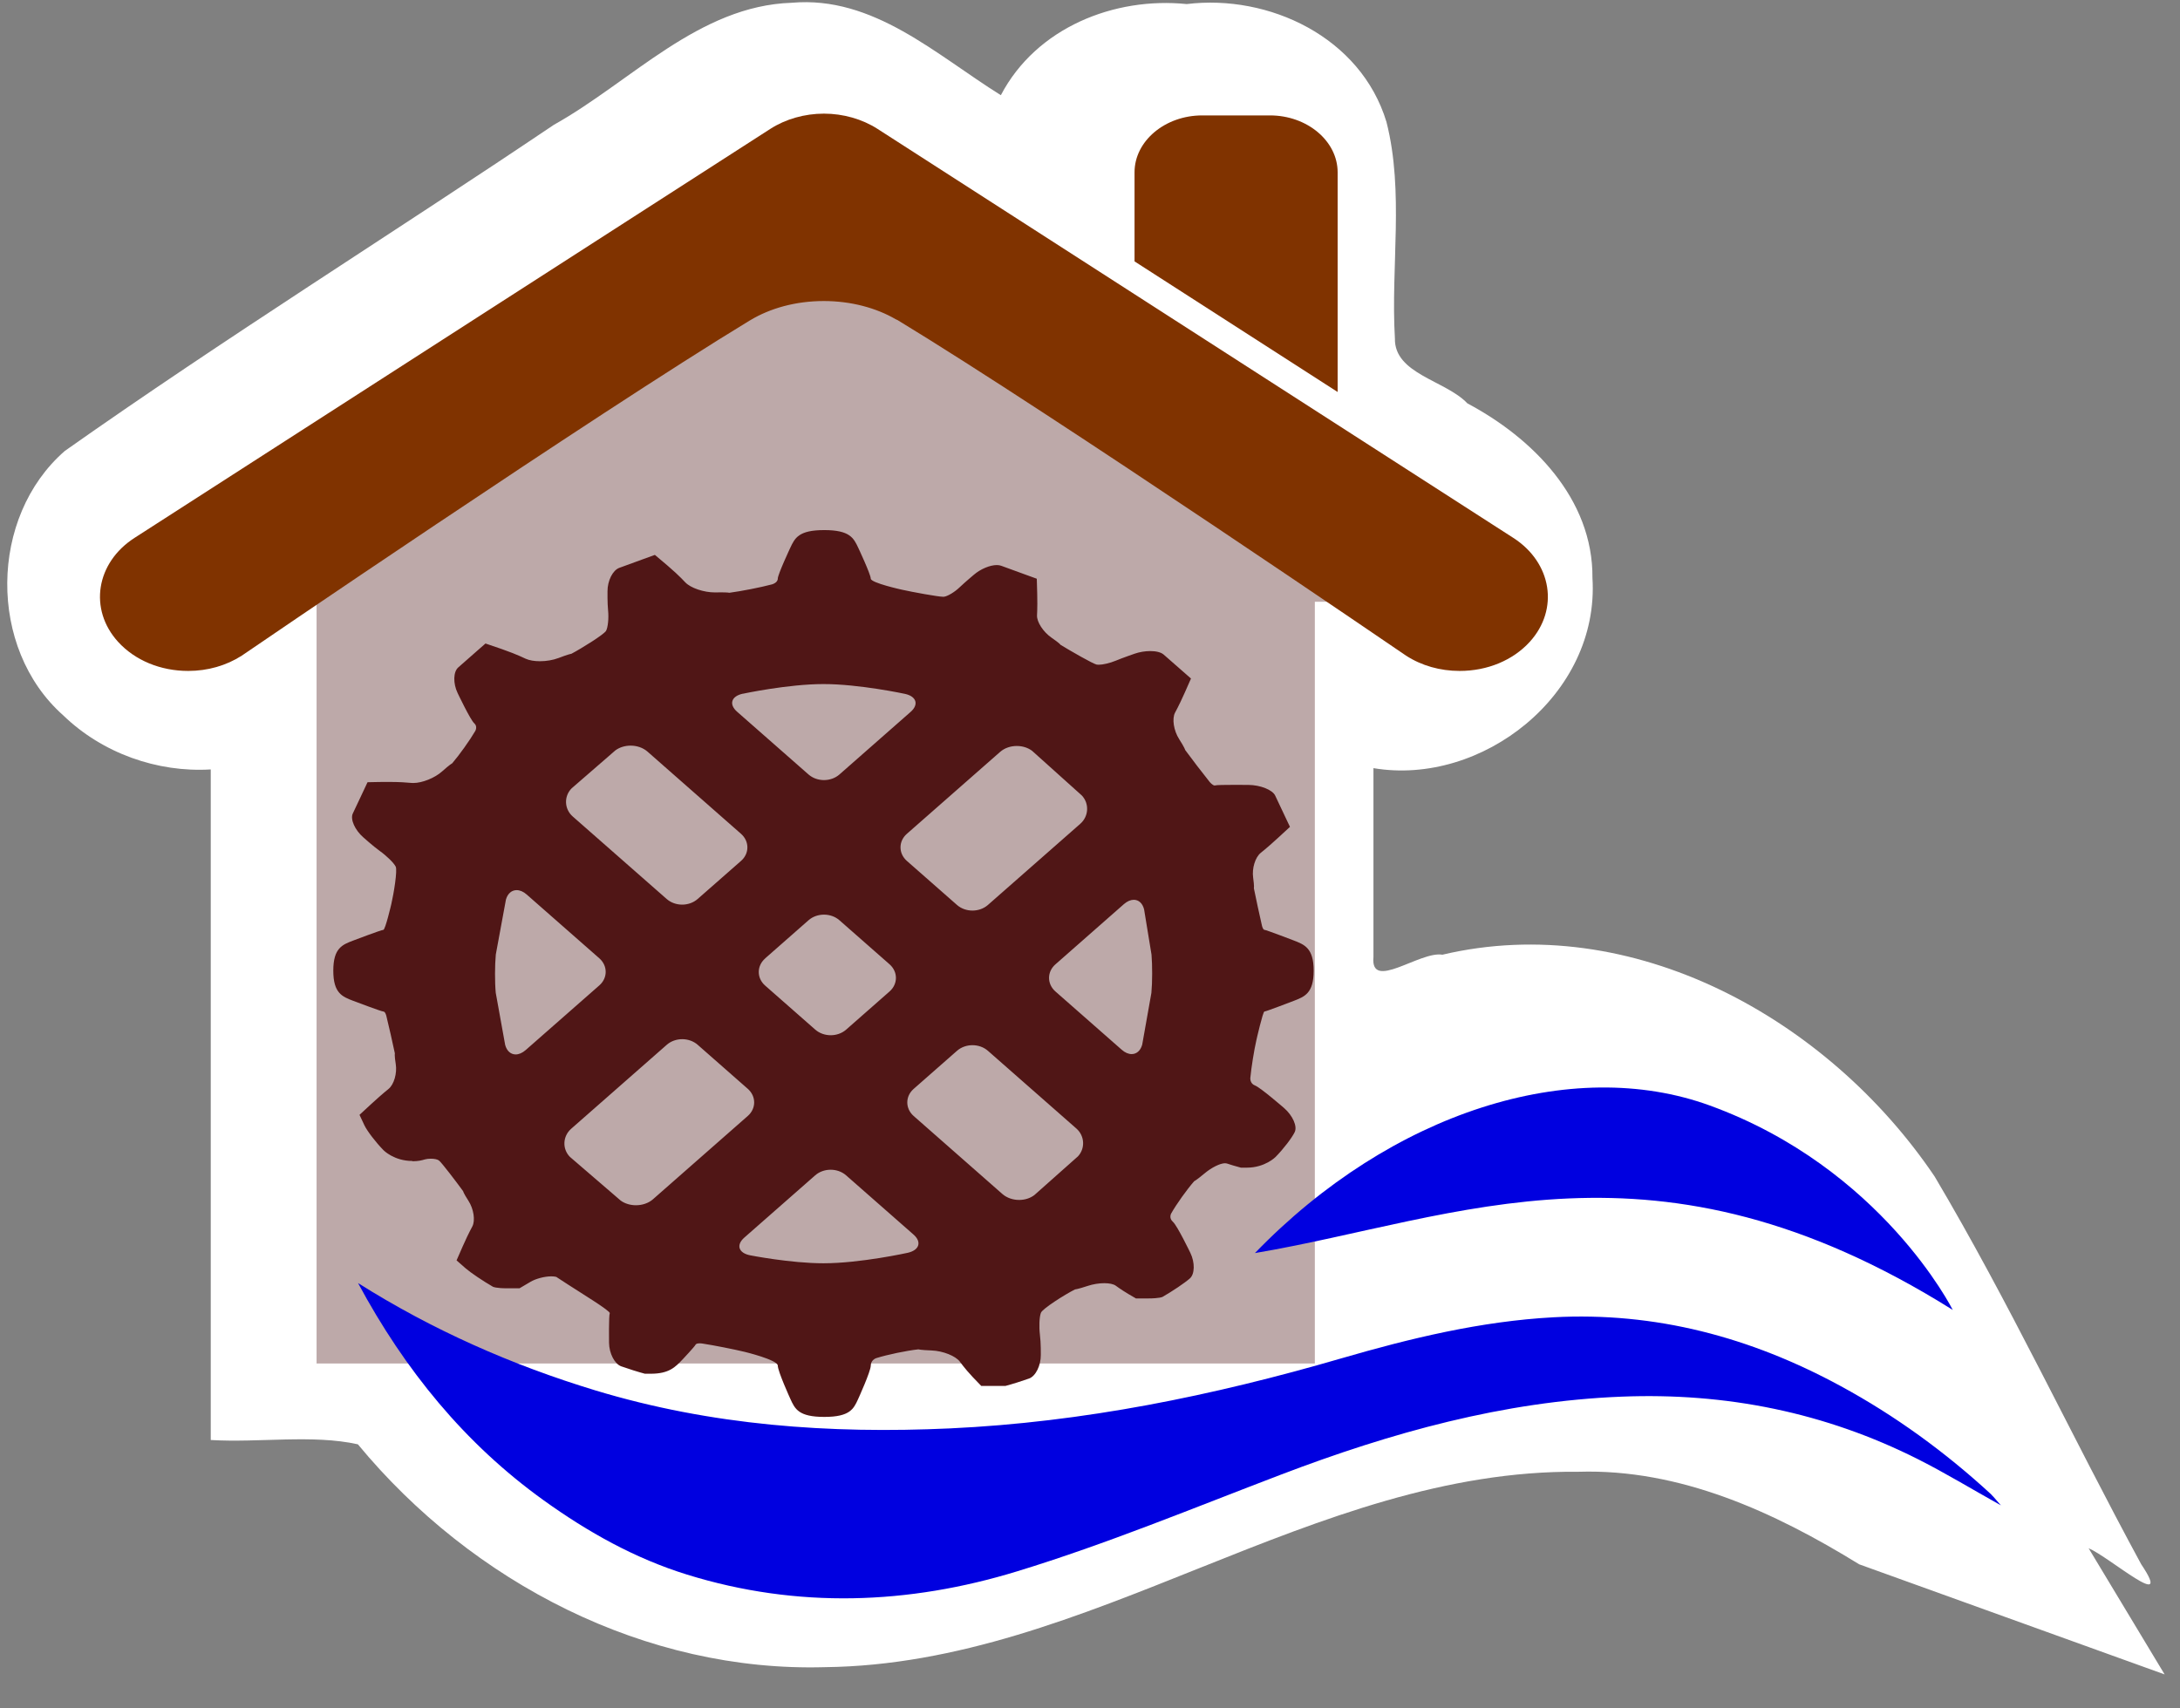 <?xml version="1.0" encoding="UTF-8" standalone="no"?>
<!-- Created with Inkscape (http://www.inkscape.org/) -->

<svg
   width="37"
   height="29"
   viewBox="0 0 37 29"
   version="1.1"
   id="SVGRoot"
   xmlns="http://www.w3.org/2000/svg"
   xmlns:svg="http://www.w3.org/2000/svg">
  <rect x="0" y="0" width="37" height="29" fill="#808080" stroke="none"/>
  <defs
     id="defs441" />
  <g
     id="layer1">
    <path
       id="path259-1"
       style="fill:#ffffff;stroke-width:3.125"
       class="st1"
       d="M 13.437,0.047 C 11.859,0.099 10.714,1.385 9.4,2.119 6.642,3.976 3.818,5.738 1.101,7.654 c -1.288,1.12 -1.31,3.352 -0.029,4.488 0.663,0.643 1.597,0.974 2.505,0.919 0,3.794 0,7.589 0,11.383 0.822,0.049 1.729,-0.097 2.497,0.073 1.948,2.358 4.889,3.87 7.927,3.783 4.496,-0.051 8.275,-3.362 12.792,-3.317 1.718,-0.053 3.322,0.683 4.762,1.571 1.728,0.623 3.456,1.246 5.184,1.869 -0.43,-0.714 -0.86,-1.428 -1.29,-2.142 0.352,0.149 1.46,1.118 0.892,0.271 -1.185,-2.184 -2.24,-4.448 -3.506,-6.582 -1.815,-2.689 -5.14,-4.522 -8.354,-3.764 -0.382,-0.065 -1.226,0.627 -1.17,0.04 -10e-7,-1.069 0,-2.138 0,-3.207 1.837,0.311 3.841,-1.247 3.717,-3.227 C 27.039,8.459 26.003,7.43 24.905,6.847 24.536,6.457 23.663,6.349 23.675,5.745 23.603,4.525 23.834,3.259 23.532,2.071 23.096,0.629 21.535,-0.101 20.141,0.069 18.917,-0.056 17.59,0.465 16.987,1.616 15.883,0.927 14.824,-0.075 13.437,0.047 Z" />
    <path
       class="st1"
       d="m 22.703,2.925 c 0,-0.531 -0.517,-0.966 -1.149,-0.966 h -1.149 c -0.632,0 -1.149,0.435 -1.149,0.966 v 1.512 l 3.447,2.217 V 2.925 Z"
       id="path259"
       style="fill:#803300;stroke-width:3.125" />
    <path
       id="rect1246"
       style="fill:#bda9a9;fill-opacity:1;stroke:none;stroke-width:0.299;stroke-linejoin:round;stroke-dasharray:none;paint-order:fill markers stroke"
       d="M 13.965,3.959 5.193,10.213 h 0.18 v 12.932 H 22.316 V 10.215 h 0.414 z" />
    <path
       class="st1"
       d="m 12.735,5.435 c 0.335,-0.202 0.77,-0.325 1.246,-0.325 0.465,0 0.891,0.117 1.223,0.31 0.01,0.005 0.019,0.008 0.029,0.013 2.678,1.626 8.632,5.697 8.632,5.697 0.263,0.17 0.578,0.259 0.909,0.259 0.471,0 0.904,-0.18 1.19,-0.494 0.501,-0.552 0.376,-1.343 -0.28,-1.765 L 14.894,2.188 C 14.634,2.021 14.311,1.929 13.984,1.929 c -0.327,0 -0.65,0.092 -0.91,0.259 L 2.284,9.13 c -0.656,0.422 -0.781,1.214 -0.28,1.765 0.286,0.314 0.719,0.494 1.19,0.494 0.331,0 0.645,-0.09 0.909,-0.259 0,0 5.937,-4.058 8.621,-5.689 0.004,-0.003 0.008,-0.004 0.012,-0.006 z"
       id="path261"
       style="fill:#803300;stroke-width:3.125" />
    <path
       class="st1"
       d="m 33.801,25.372 c -0.784,-0.723 -1.635,-1.341 -2.561,-1.844 -1.53,-0.831 -3.146,-1.261 -4.877,-1.167 -1.23,0.067 -2.421,0.355 -3.601,0.698 -2.175,0.633 -4.376,1.083 -6.639,1.188 -2.04,0.094 -4.051,-0.049 -6.021,-0.646 -1.412,-0.429 -2.757,-1.021 -4.025,-1.821 0.794,1.477 1.813,2.726 3.147,3.685 0.759,0.546 1.557,0.991 2.438,1.264 1.873,0.58 3.759,0.509 5.605,-0.057 1.514,-0.463 2.988,-1.074 4.473,-1.64 1.873,-0.714 3.779,-1.245 5.783,-1.324 1.765,-0.07 3.449,0.263 5.042,1.068 0.453,0.229 0.89,0.495 1.395,0.777 -0.083,-0.093 -0.119,-0.141 -0.161,-0.18 z"
       id="path253"
       style="fill:#0000e0;stroke-width:3.125;fill-opacity:1" />
    <path
       class="st1"
       d="m 21.299,21.271 c 3.475,-0.588 6.784,-2.207 11.844,0.965 0,0 -1.202,-2.407 -4.123,-3.47 -2.344,-0.853 -5.403,0.108 -7.721,2.505 z"
       id="path255"
       style="fill:#0000e0;stroke-width:3.125;fill-opacity:1" />
    <path
       class="st1"
       d="m 7,19.712 c 0.101,0 0.152,-0.014 0.216,-0.032 0.025,-0.007 0.06,-0.011 0.096,-0.011 0.054,0 0.11,0.009 0.138,0.03 0.046,0.035 0.301,0.371 0.411,0.522 0,0 0,0.024 0.09,0.163 0.089,0.138 0.119,0.335 0.065,0.436 -0.054,0.102 -0.098,0.184 -0.267,0.575 0,0 0.069,0.061 0.154,0.135 0.085,0.074 0.294,0.215 0.464,0.313 0,0 0.046,0.026 0.248,0.026 0.202,0 0.202,0 0.202,0 -1.39e-4,0 0.085,-0.051 0.19,-0.112 0.083,-0.049 0.232,-0.091 0.35,-0.091 0.031,0 0.06,0.003 0.084,0.009 0,0 0,0 0.195,0.127 0.195,0.128 0.731,0.453 0.713,0.49 -0.018,0.037 -0.012,0.502 -0.012,0.502 0.002,0.179 0.095,0.359 0.206,0.399 0.111,0.04 0.292,0.097 0.402,0.126 0,0 0,0 0.101,0 0.31,0 0.416,-0.112 0.546,-0.25 0,0 0.196,-0.208 0.213,-0.242 0.009,-0.019 0.041,-0.024 0.069,-0.024 0.024,0 0.044,0.003 0.044,0.003 0.201,0.031 0.525,0.095 0.722,0.142 0,0 0.561,0.136 0.561,0.233 0,0.098 0.215,0.569 0.215,0.569 0.076,0.166 0.138,0.302 0.574,0.302 0.436,0 0.498,-0.136 0.574,-0.302 0,0 0.215,-0.471 0.215,-0.569 0,-0.097 0.093,-0.127 0.093,-0.127 0.192,-0.06 0.514,-0.127 0.716,-0.149 0,0 0.032,0.012 0.223,0.019 0.192,0.007 0.408,0.093 0.48,0.19 0.073,0.097 0.132,0.177 0.363,0.412 0,0 0,0 0.31,0 0.101,0 0.101,0 0.101,0 0.11,-0.029 0.291,-0.086 0.402,-0.126 0.111,-0.041 0.199,-0.22 0.198,-0.399 0,0 0.003,-0.205 -0.015,-0.342 -0.017,-0.138 -0.01,-0.306 0.017,-0.375 0.027,-0.069 0.404,-0.309 0.58,-0.397 8.38e-4,0 0.037,-2.5e-4 0.215,-0.059 0.091,-0.03 0.192,-0.046 0.279,-0.046 0.084,0 0.156,0.014 0.195,0.042 0.081,0.058 0.148,0.105 0.344,0.217 0,0 0,0 0.202,0 0.202,0 0.248,-0.026 0.248,-0.026 0.17,-0.097 0.379,-0.238 0.464,-0.313 0.085,-0.074 0.089,-0.27 0.009,-0.435 0,0 -0.223,-0.463 -0.296,-0.527 -0.073,-0.064 -0.03,-0.14 -0.03,-0.14 0.09,-0.16 0.267,-0.407 0.391,-0.549 0,0 0.033,-0.013 0.173,-0.13 0.122,-0.103 0.269,-0.175 0.351,-0.175 0.011,0 0.021,0.002 0.03,0.004 0.071,0.023 0.129,0.042 0.239,0.071 0,0 0,0 0.101,0 0.31,0 0.488,-0.182 0.488,-0.182 0.133,-0.135 0.279,-0.326 0.325,-0.423 0.046,-0.098 -0.035,-0.28 -0.18,-0.406 2.85e-4,0 -0.403,-0.35 -0.493,-0.383 -0.09,-0.033 -0.081,-0.128 -0.081,-0.128 0.017,-0.179 0.063,-0.468 0.103,-0.643 0,0 0.11,-0.485 0.136,-0.485 0.026,0 0.497,-0.181 0.497,-0.181 0.187,-0.072 0.339,-0.13 0.339,-0.512 0,-0.383 -0.153,-0.442 -0.339,-0.514 0,0 -0.47,-0.18 -0.496,-0.18 -0.026,0 -0.042,-0.068 -0.042,-0.068 -0.04,-0.175 -0.103,-0.463 -0.138,-0.639 0,0 0.01,-0.021 -0.012,-0.178 -0.023,-0.157 0.035,-0.346 0.129,-0.422 0.093,-0.075 0.169,-0.137 0.496,-0.441 0,0 -0.037,-0.08 -0.084,-0.177 -0.046,-0.097 -0.121,-0.256 -0.167,-0.354 -0.046,-0.097 -0.25,-0.179 -0.453,-0.181 0,0 -0.115,-0.001 -0.242,-0.001 -0.143,0 -0.301,0.002 -0.321,0.009 -0.003,0.001 -0.007,0.002 -0.01,0.002 -0.037,0 -0.087,-0.062 -0.087,-0.062 -0.117,-0.146 -0.304,-0.389 -0.414,-0.54 0,0 -0.009,-0.039 -0.102,-0.184 -0.094,-0.146 -0.125,-0.349 -0.07,-0.452 0.055,-0.103 0.1,-0.187 0.27,-0.578 0,0 -0.07,-0.061 -0.154,-0.135 -0.085,-0.075 -0.224,-0.197 -0.309,-0.271 -0.045,-0.04 -0.13,-0.06 -0.229,-0.06 -0.085,0 -0.181,0.015 -0.269,0.046 0,0 -0.197,0.068 -0.315,0.117 -0.099,0.041 -0.219,0.069 -0.291,0.069 -0.014,0 -0.026,-8.19e-4 -0.035,-0.003 -0.062,-0.013 -0.445,-0.233 -0.612,-0.335 0,0 -0.008,-0.021 -0.15,-0.119 -0.143,-0.098 -0.255,-0.27 -0.249,-0.382 0.005,-0.112 0.01,-0.204 -0.004,-0.621 0,0 -0.091,-0.033 -0.201,-0.073 -0.11,-0.04 -0.292,-0.106 -0.403,-0.147 -0.021,-0.008 -0.047,-0.012 -0.074,-0.012 -0.115,0 -0.275,0.065 -0.392,0.166 0,0 -0.151,0.127 -0.238,0.21 -0.086,0.083 -0.208,0.156 -0.27,0.162 -0.002,2.49e-4 -0.005,3.71e-4 -0.009,3.71e-4 -0.087,0 -0.512,-0.078 -0.702,-0.12 0,0 -0.529,-0.116 -0.529,-0.188 0,-0.072 -0.212,-0.523 -0.212,-0.523 -0.078,-0.165 -0.141,-0.301 -0.577,-0.301 -0.436,0 -0.499,0.135 -0.577,0.301 0,0 -0.212,0.452 -0.212,0.523 0,0.072 -0.1,0.098 -0.1,0.098 -0.195,0.052 -0.519,0.115 -0.721,0.142 0,0 -0.027,-0.007 -0.14,-0.007 -0.026,0 -0.056,2.48e-4 -0.091,0.001 -0.005,1.27e-4 -0.011,2.53e-4 -0.016,2.53e-4 -0.188,0 -0.411,-0.075 -0.502,-0.171 -0.094,-0.099 -0.171,-0.179 -0.516,-0.466 0,0 -0.091,0.033 -0.201,0.073 -0.111,0.04 -0.292,0.106 -0.403,0.147 -0.111,0.04 -0.201,0.22 -0.2,0.399 0,0 -0.003,0.197 0.01,0.326 0.013,0.128 -0.002,0.283 -0.034,0.343 -0.032,0.06 -0.415,0.299 -0.59,0.391 0,0 -0.04,0.003 -0.216,0.071 -0.094,0.036 -0.21,0.055 -0.317,0.055 -0.093,0 -0.18,-0.014 -0.241,-0.042 -0.131,-0.061 -0.238,-0.111 -0.683,-0.259 0,0 -0.069,0.061 -0.154,0.135 -0.085,0.074 -0.223,0.196 -0.308,0.271 -0.085,0.074 -0.09,0.27 -0.011,0.435 0,0 0.217,0.456 0.281,0.512 0.064,0.056 0.018,0.133 0.018,0.133 -0.093,0.159 -0.27,0.407 -0.392,0.549 0,0 -0.035,0.015 -0.17,0.136 -0.126,0.113 -0.339,0.197 -0.488,0.197 -0.01,0 -0.02,-4.2e-4 -0.03,-0.001 -0.104,-0.009 -0.195,-0.017 -0.401,-0.017 -0.09,0 -0.202,0.001 -0.347,0.005 0,0 -0.037,0.08 -0.083,0.177 -0.046,0.097 -0.121,0.257 -0.167,0.354 -0.046,0.097 0.035,0.28 0.18,0.406 0,0 0.16,0.144 0.277,0.229 0.118,0.084 0.24,0.204 0.271,0.266 0.032,0.062 -0.033,0.46 -0.074,0.635 0,0 -0.102,0.439 -0.136,0.439 -0.034,0 -0.51,0.181 -0.51,0.181 -0.187,0.071 -0.339,0.129 -0.339,0.512 0,0.383 0.153,0.441 0.339,0.512 0,0 0.477,0.181 0.51,0.181 0.034,0 0.051,0.073 0.051,0.073 0.043,0.175 0.108,0.462 0.145,0.638 0,0 -0.01,0.024 0.015,0.181 0.025,0.157 -0.03,0.347 -0.122,0.422 -0.092,0.075 -0.166,0.136 -0.493,0.44 0,0 0.038,0.079 0.083,0.177 0.046,0.097 0.192,0.288 0.325,0.424 1.388e-4,2.48e-4 0.178,0.182 0.488,0.182 z m 4.083,0.645 c -0.077,0.068 -0.184,0.102 -0.29,0.102 -0.092,0 -0.185,-0.026 -0.258,-0.079 L 9.673,19.638 c -0.133,-0.136 -0.123,-0.35 0.021,-0.477 l 1.623,-1.426 c 0.072,-0.063 0.167,-0.095 0.262,-0.095 0.095,0 0.19,0.032 0.262,0.095 l 0.851,0.748 c 0.144,0.127 0.144,0.334 0,0.46 z m 4.324,0.909 c 0,0 -0.804,0.178 -1.43,0.178 -0.558,0 -1.244,-0.135 -1.244,-0.135 -0.199,-0.039 -0.243,-0.175 -0.1,-0.301 l 1.203,-1.057 c 0.072,-0.063 0.167,-0.095 0.262,-0.095 0.095,0 0.19,0.032 0.262,0.095 l 1.144,1.005 c 0.144,0.126 0.1,0.265 -0.097,0.31 z m -2.421,-4.997 0.737,-0.648 c 0.072,-0.063 0.167,-0.095 0.262,-0.095 0.095,0 0.19,0.032 0.262,0.095 l 0.851,0.748 c 0.144,0.127 0.144,0.334 1.43e-4,0.461 l -0.737,0.648 c -0.072,0.063 -0.167,0.095 -0.262,0.095 -0.095,0 -0.19,-0.032 -0.262,-0.095 l -0.851,-0.748 c -0.144,-0.127 -0.144,-0.333 0,-0.46 z m 5.304,3.365 -0.734,0.652 c -0.073,0.056 -0.166,0.083 -0.259,0.083 -0.103,0 -0.207,-0.034 -0.283,-0.1 l -1.507,-1.325 c -0.144,-0.127 -0.144,-0.334 0,-0.46 l 0.736,-0.647 c 0.072,-0.063 0.167,-0.095 0.262,-0.095 0.095,0 0.19,0.032 0.262,0.095 l 1.501,1.319 c 0.144,0.126 0.154,0.342 0.023,0.478 z m 0.785,-4.286 c 0.057,-0.05 0.116,-0.074 0.168,-0.074 0.081,0 0.148,0.056 0.175,0.162 l 0.126,0.769 c 0.015,0.178 0.015,0.471 -0.002,0.649 l -0.156,0.879 c -0.029,0.105 -0.098,0.16 -0.179,0.16 -0.054,0 -0.113,-0.024 -0.17,-0.075 l -1.124,-0.988 c -0.144,-0.127 -0.144,-0.334 0,-0.46 z m -2.101,-2.584 c 0.076,-0.067 0.179,-0.101 0.283,-0.101 0.093,0 0.187,0.027 0.26,0.082 l 0.844,0.758 c 0.13,0.138 0.118,0.355 -0.026,0.481 l -1.568,1.378 c -0.072,0.063 -0.167,0.095 -0.262,0.095 -0.095,0 -0.19,-0.032 -0.262,-0.095 l -0.851,-0.748 c -0.144,-0.127 -0.144,-0.334 0,-0.46 z m -4.365,-0.988 c 0,0 0.766,-0.164 1.369,-0.164 0.607,0 1.379,0.166 1.379,0.166 0.198,0.042 0.242,0.181 0.098,0.307 l -1.208,1.062 c -0.072,0.063 -0.167,0.095 -0.262,0.095 -0.095,0 -0.19,-0.032 -0.262,-0.095 L 12.511,12.082 c -0.144,-0.126 -0.1,-0.265 0.098,-0.307 z M 9.701,13.383 10.444,12.738 c 0.073,-0.054 0.166,-0.081 0.259,-0.081 0.105,0 0.209,0.034 0.286,0.101 l 1.588,1.396 c 0.144,0.127 0.144,0.334 0,0.46 l -0.737,0.647 c -0.072,0.063 -0.167,0.095 -0.262,0.095 -0.095,0 -0.19,-0.032 -0.262,-0.095 L 9.721,13.86 c -0.144,-0.126 -0.153,-0.341 -0.02,-0.477 z m -1.286,2.82 0.172,-0.933 c 0.03,-0.105 0.1,-0.16 0.182,-0.16 0.054,0 0.114,0.024 0.171,0.075 l 1.232,1.082 c 0.144,0.127 0.144,0.334 0,0.46 l -1.249,1.097 c -0.057,0.05 -0.117,0.075 -0.17,0.075 -0.082,0 -0.15,-0.056 -0.179,-0.161 L 8.414,16.852 C 8.397,16.674 8.398,16.382 8.415,16.204 Z"
       id="path257"
       style="fill:#501616;stroke-width:3.125" />
  </g>
</svg>
